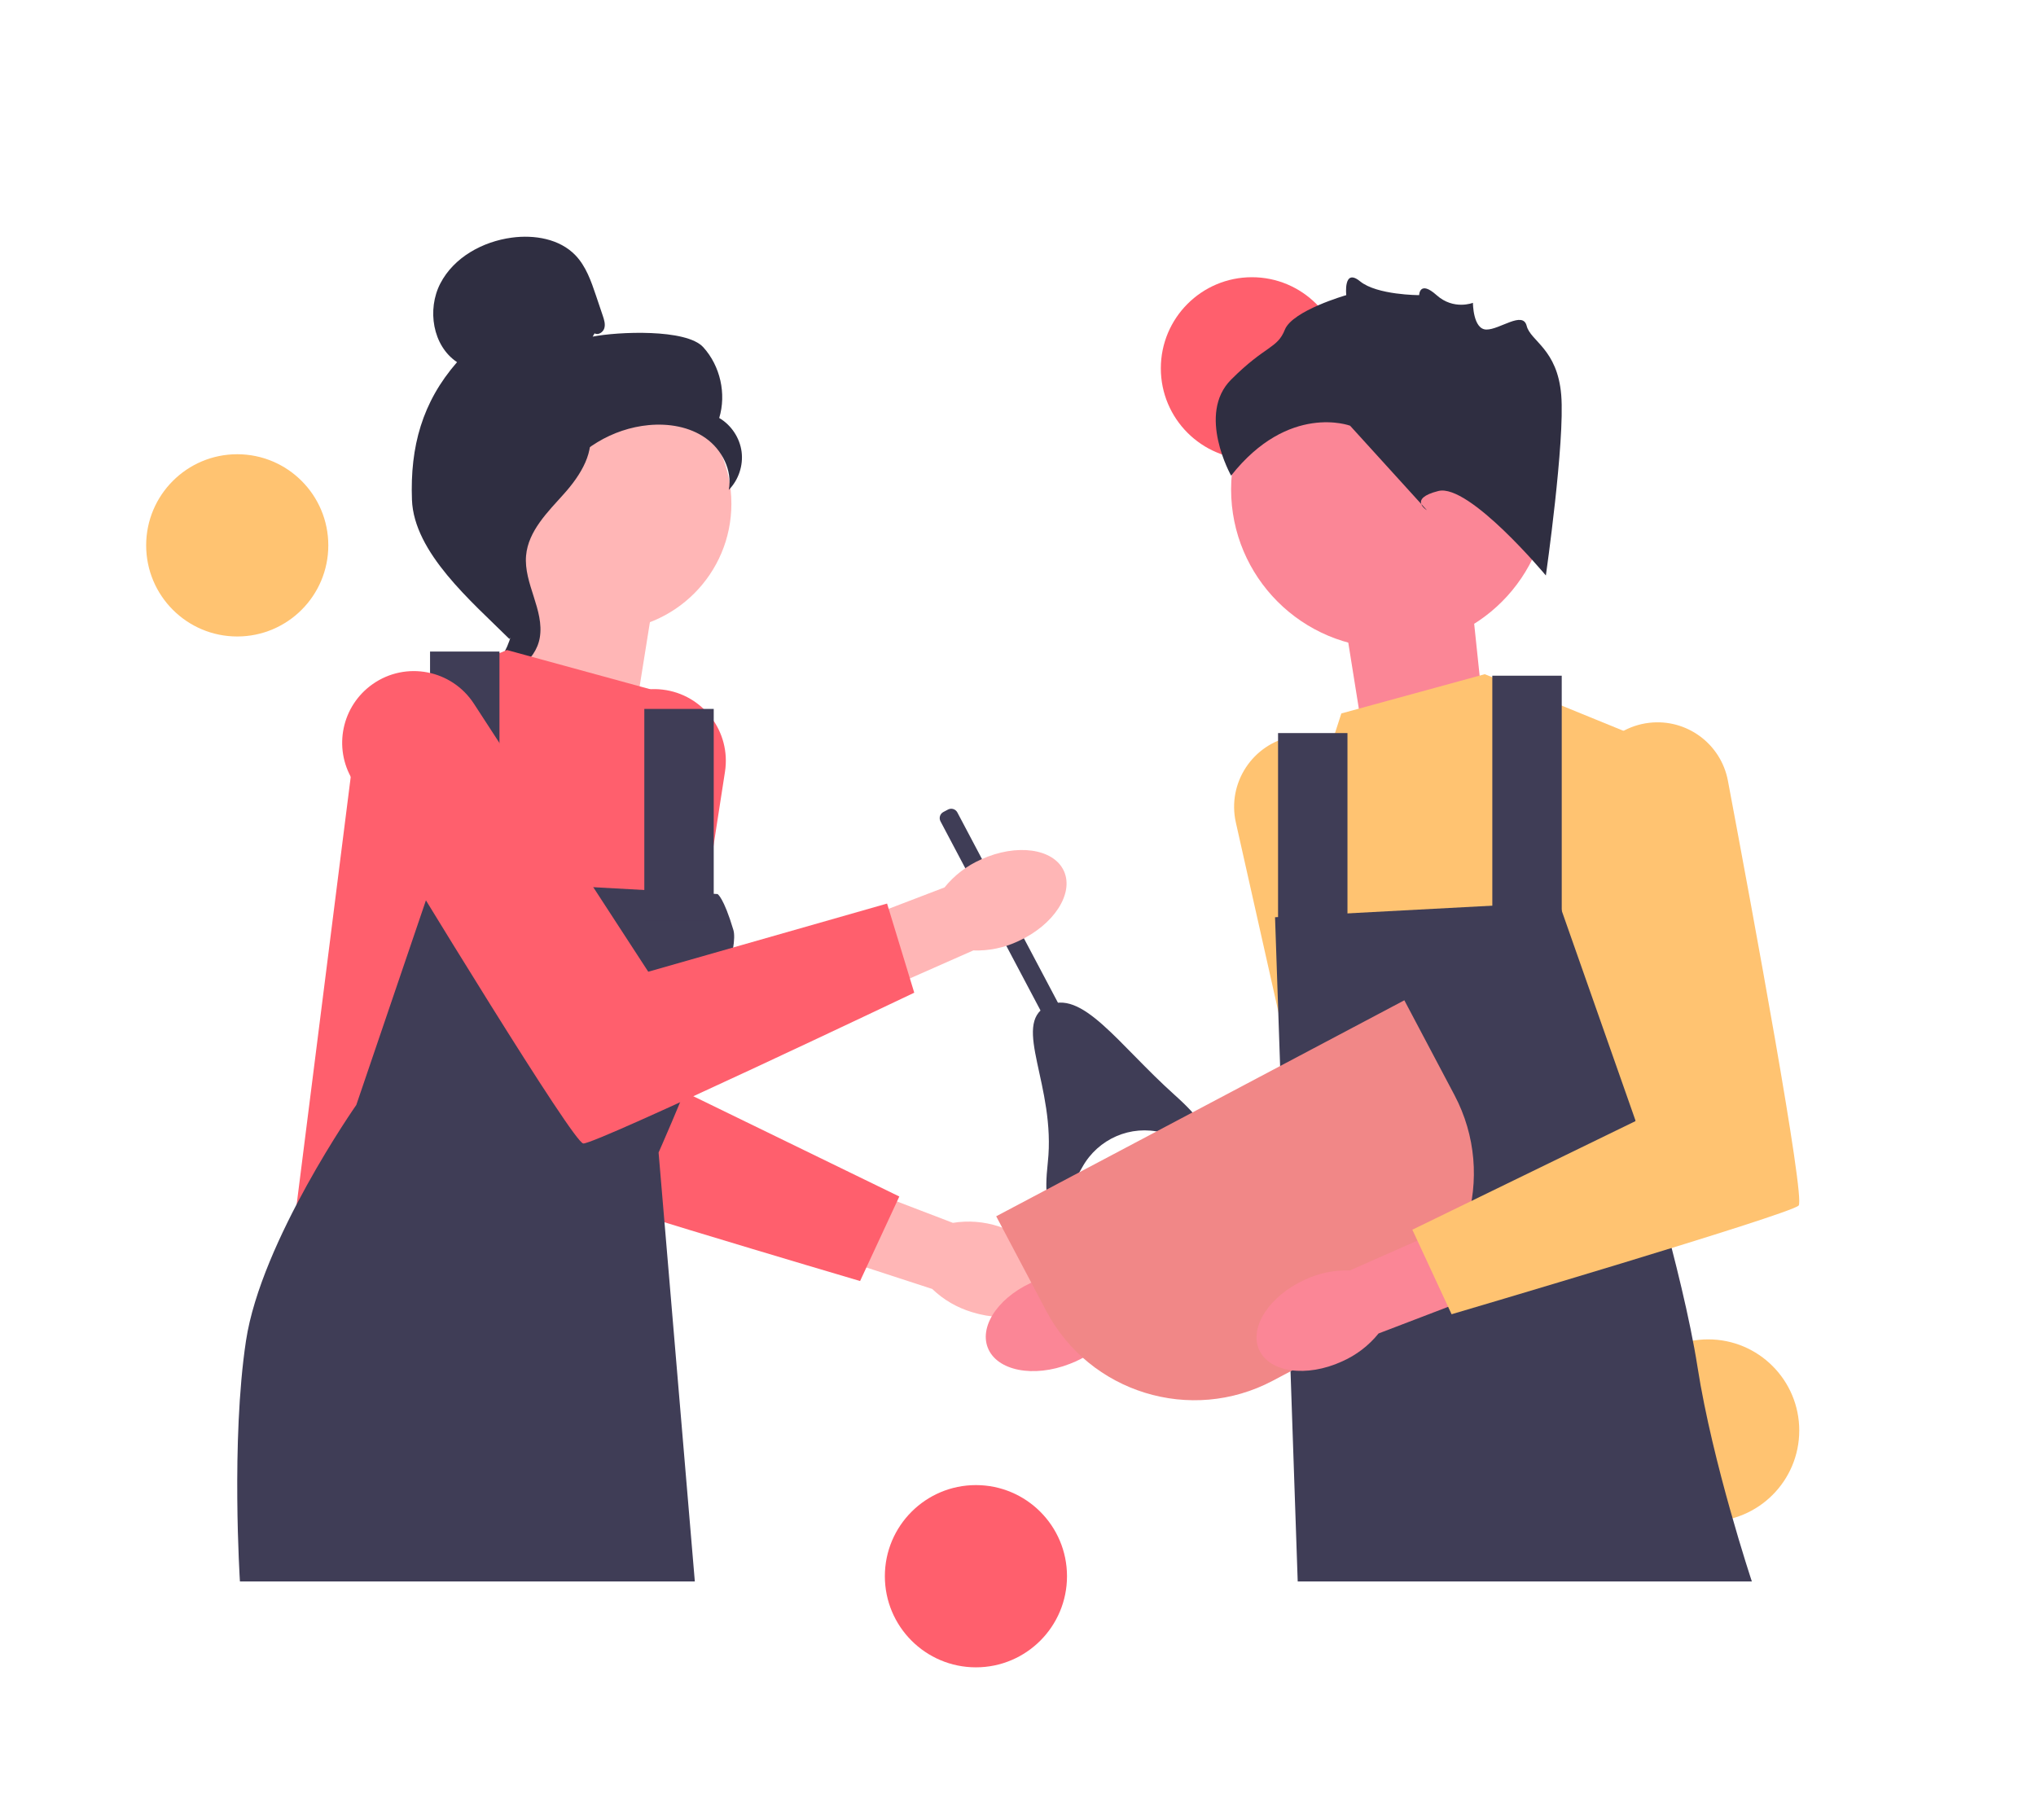 <svg width="989" height="884" viewBox="0 0 989 884" fill="none" xmlns="http://www.w3.org/2000/svg">
<g clip-path="url(#clip0_27_40)" filter="url(#filter0_d_27_40)">
<path d="M485.166 571.804C503.228 577.442 514.962 591.337 511.374 602.837C507.786 614.337 490.237 619.087 472.169 613.445C464.921 611.29 458.294 607.43 452.842 602.187L376.613 577.332L389.033 541.79L462.863 570.066C470.33 568.855 477.977 569.451 485.166 571.804Z" fill="#FFB6B6"/>
<path d="M321.862 311.016C303.686 308.862 286.95 321.153 283.564 339.15C271.486 403.342 245.835 542.153 249.213 545.533C253.611 549.933 417.794 598.334 417.794 598.334L436.851 557.267L328.373 504.466L352.164 350.934C355.184 331.444 341.438 313.336 321.862 311.016Z" fill="#FF5F6D"/>
<ellipse cx="608.121" cy="154.941" rx="44.239" ry="44.267" fill="#FF5F6D"/>
<ellipse cx="829.761" cy="670.94" rx="44.239" ry="44.267" fill="#FFC371"/>
<path d="M519.662 638.575C502.038 645.463 484.2 641.947 479.821 630.725C475.442 619.502 486.179 604.824 503.81 597.936C510.816 595.088 518.401 593.96 525.931 594.647L600.974 566.407L613.468 601.924L538.163 625.992C533.089 631.604 526.745 635.919 519.662 638.575Z" fill="#FB8696"/>
<path d="M627.881 333.738C645.871 330.367 663.395 341.506 667.982 359.234C684.344 422.469 719.26 559.242 716.117 562.841C712.025 567.527 551.463 626.857 551.463 626.857L529.691 587.164L634.378 527.189L600.329 375.604C596.006 356.36 608.505 337.369 627.881 333.738Z" fill="#FFC371"/>
<path d="M308.986 320.237L317.927 264.326L257.576 239.726L248.635 324.71L308.986 320.237Z" fill="#FFB6B6"/>
<path d="M661.467 329.037L652.526 273.127L712.878 248.526L721.819 333.51L661.467 329.037Z" fill="#FB8696"/>
<path d="M293.735 282.3C327.725 282.3 355.279 254.731 355.279 220.723C355.279 186.715 327.725 159.146 293.735 159.146C259.745 159.146 232.191 186.715 232.191 220.723C232.191 254.731 259.745 282.3 293.735 282.3Z" fill="#FFB6B6"/>
<path d="M288.823 137.937C290.604 138.977 292.99 137.404 293.561 135.421C294.132 133.439 293.466 131.334 292.807 129.379L289.486 119.539C287.131 112.559 284.632 105.337 279.531 100.025C271.833 92.007 259.598 89.967 248.585 91.445C234.441 93.343 220.486 101.005 213.91 113.676C207.334 126.347 210.133 144.028 222.016 151.934C205.081 171.355 199.177 193 200.109 218.758C201.041 244.515 229.096 268.221 247.391 286.366C251.477 283.888 255.191 272.275 252.945 268.056C250.698 263.837 253.917 258.95 251.134 255.064C248.352 251.178 246.024 257.366 248.837 253.502C250.612 251.064 243.684 245.454 246.323 243.995C259.085 236.937 263.33 221.021 271.345 208.833C281.013 194.131 297.561 184.176 315.072 182.524C324.718 181.614 334.907 183.262 342.814 188.865C350.721 194.468 355.839 204.481 354.006 214C358.754 209.176 361.118 202.107 360.226 195.395C359.335 188.683 355.208 182.477 349.365 179.061C352.918 167.306 349.874 153.785 341.628 144.688C333.382 135.592 299.931 137.141 287.892 139.535" fill="#2F2E41"/>
<path d="M286.954 182.881C271.009 184.603 259.496 198.422 249.775 211.184C244.171 218.54 238.302 226.663 238.443 235.91C238.585 245.26 244.833 253.279 247.819 262.14C252.699 276.622 247.942 293.853 236.325 303.777C247.804 305.956 260.214 297.344 262.196 285.823C264.503 272.41 254.341 259.465 255.545 245.909C256.605 233.966 266.012 224.774 274.009 215.844C282.006 206.915 289.517 195.065 285.838 183.654" fill="#2F2E41"/>
<path d="M315.959 310.862L246.281 291.795L174.451 321.129L143.667 564.6L319.577 570.467V531.195C319.577 531.195 350.362 492.732 344.498 436.998L338.634 381.263L315.959 310.862Z" fill="#FF5F6D"/>
<path d="M348.546 410.329L210.522 402.74L173.08 512.789C173.08 512.789 126.828 578.818 119.486 627.391C112.144 675.964 116.549 744.27 116.549 744.27H337.516L319.913 535.898C319.913 535.898 361.009 443.723 356.246 427.785C351.482 411.847 348.546 410.329 348.546 410.329Z" fill="#3F3D56"/>
<path d="M242.616 292.528H208.9V417.197H242.616V292.528Z" fill="#3F3D56"/>
<path d="M346.697 320.395H312.981V423.064H346.697V320.395Z" fill="#3F3D56"/>
<path d="M651.563 322.595L721.24 303.528L793.07 332.862L823.855 576.334L647.944 582.201V542.929C647.944 542.929 629.949 502.779 647.211 449.465C664.069 397.397 628.887 392.997 628.887 392.997L651.563 322.595Z" fill="#FFC371"/>
<path d="M619.359 421.597L757.155 414.264L794.536 520.599C794.536 520.599 817.258 593.201 824.588 640.135C831.917 687.069 850.974 744.271 850.974 744.271H630.37L623.756 550.667L619.359 421.597Z" fill="#3F3D56"/>
<path d="M758.621 304.262H724.905V428.931H758.621V304.262Z" fill="#3F3D56"/>
<path d="M654.541 332.129H620.825V434.798H654.541V332.129Z" fill="#3F3D56"/>
<path d="M675.097 290.857C717.668 290.857 752.179 256.328 752.179 213.734C752.179 171.141 717.668 136.612 675.097 136.612C632.525 136.612 598.014 171.141 598.014 213.734C598.014 256.328 632.525 290.857 675.097 290.857Z" fill="#FB8696"/>
<path d="M750.916 255.571C750.916 255.571 713.623 210.796 698.706 214.527C683.788 218.259 693.112 223.856 693.112 223.856L655.819 182.812C655.819 182.812 625.984 171.618 598.014 207.065C598.014 207.065 581.233 177.215 598.014 160.424C614.796 143.633 620.39 145.499 624.12 136.171C627.849 126.843 653.954 119.38 653.954 119.38C653.954 119.38 652.456 105.953 660.664 112.667C668.871 119.38 689.368 119.38 689.368 119.38C689.368 119.38 689.485 111.917 697.825 119.38C706.164 126.843 715.488 123.111 715.488 123.111C715.488 123.111 715.488 136.024 722.014 136.097C728.54 136.171 739.728 126.842 741.593 134.305C743.457 141.768 756.51 145.499 758.375 167.887C760.239 190.274 750.916 255.571 750.916 255.571Z" fill="#2F2E41"/>
<path d="M465.035 370.681L524.714 483.562L516.534 487.892L456.854 375.011C455.988 373.373 456.614 371.339 458.252 370.472L460.498 369.283C462.136 368.416 464.169 369.043 465.035 370.681Z" fill="#3F3D56"/>
<path d="M564.461 526.222C549.277 522.306 533.393 529.241 525.774 542.953C516.233 560.122 505.334 574.207 508.984 540.638C513.002 503.681 491.333 473.833 508.362 464.82C525.392 455.807 542.976 483.198 570.654 507.999C596.306 530.984 581.513 530.622 564.461 526.222Z" fill="#3F3D56"/>
<path d="M476.577 393.517C493.788 385.654 511.795 388.166 516.794 399.126C521.794 410.087 511.894 425.342 494.675 433.205C487.84 436.441 480.33 437.992 472.773 437.728L399.426 470.122L384.966 435.36L458.808 407.116C463.561 401.228 469.654 396.565 476.577 393.517Z" fill="#FFB6B6"/>
<path d="M181.005 308.359C166.032 318.892 161.768 339.221 171.252 354.884C205.077 410.752 278.57 531.253 283.34 531.514C289.551 531.854 444.103 458.262 444.103 458.262L430.9 414.954L314.896 448.071L230.198 317.851C219.446 301.32 197.131 297.014 181.005 308.359Z" fill="#FF5F6D"/>
<path d="M483.912 566.875L682.169 461.946L706.506 507.979C727.5 547.688 712.323 596.979 672.635 617.984L618.196 646.796C578.508 667.801 529.243 652.616 508.249 612.908L483.912 566.875Z" fill="#F18787"/>
<path d="M651.881 637.406C634.67 645.272 616.664 642.763 611.663 631.803C606.661 620.844 616.559 605.587 633.777 597.721C640.611 594.484 648.121 592.933 655.678 593.195L729.02 560.791L743.485 595.55L669.647 623.805C664.896 629.694 658.804 634.357 651.881 637.406Z" fill="#FB8696"/>
<path d="M801.047 327.15C819.224 324.996 835.96 337.287 839.346 355.284C851.423 419.476 877.074 558.287 873.696 561.667C869.298 566.067 705.115 614.468 705.115 614.468L686.058 573.4L794.536 520.599L770.746 367.068C767.725 347.577 781.471 329.47 801.047 327.15Z" fill="#FFC371"/>
</g>
<ellipse cx="474.064" cy="765.733" rx="44.239" ry="44.267" fill="#FF5F6D"/>
<ellipse cx="115.239" cy="264.937" rx="44.239" ry="44.267" fill="#FFC371"/>
<defs>
<filter id="filter0_d_27_40" x="0.239" y="0" width="988.761" height="883.271" filterUnits="userSpaceOnUse" color-interpolation-filters="sRGB">
<feFlood flood-opacity="0" result="BackgroundImageFix"/>
<feColorMatrix in="SourceAlpha" type="matrix" values="0 0 0 0 0 0 0 0 0 0 0 0 0 0 0 0 0 0 127 0" result="hardAlpha"/>
<feOffset dy="24"/>
<feGaussianBlur stdDeviation="57.5"/>
<feComposite in2="hardAlpha" operator="out"/>
<feColorMatrix type="matrix" values="0 0 0 0 0 0 0 0 0 0 0 0 0 0 0 0 0 0 0.27 0"/>
<feBlend mode="normal" in2="BackgroundImageFix" result="effect1_dropShadow_27_40"/>
<feBlend mode="normal" in="SourceGraphic" in2="effect1_dropShadow_27_40" result="shape"/>
</filter>
<clipPath id="clip0_27_40">
<rect width="758.761" height="653.271" fill="white" transform="translate(115.239 91)"/>
</clipPath>
</defs>
</svg>
